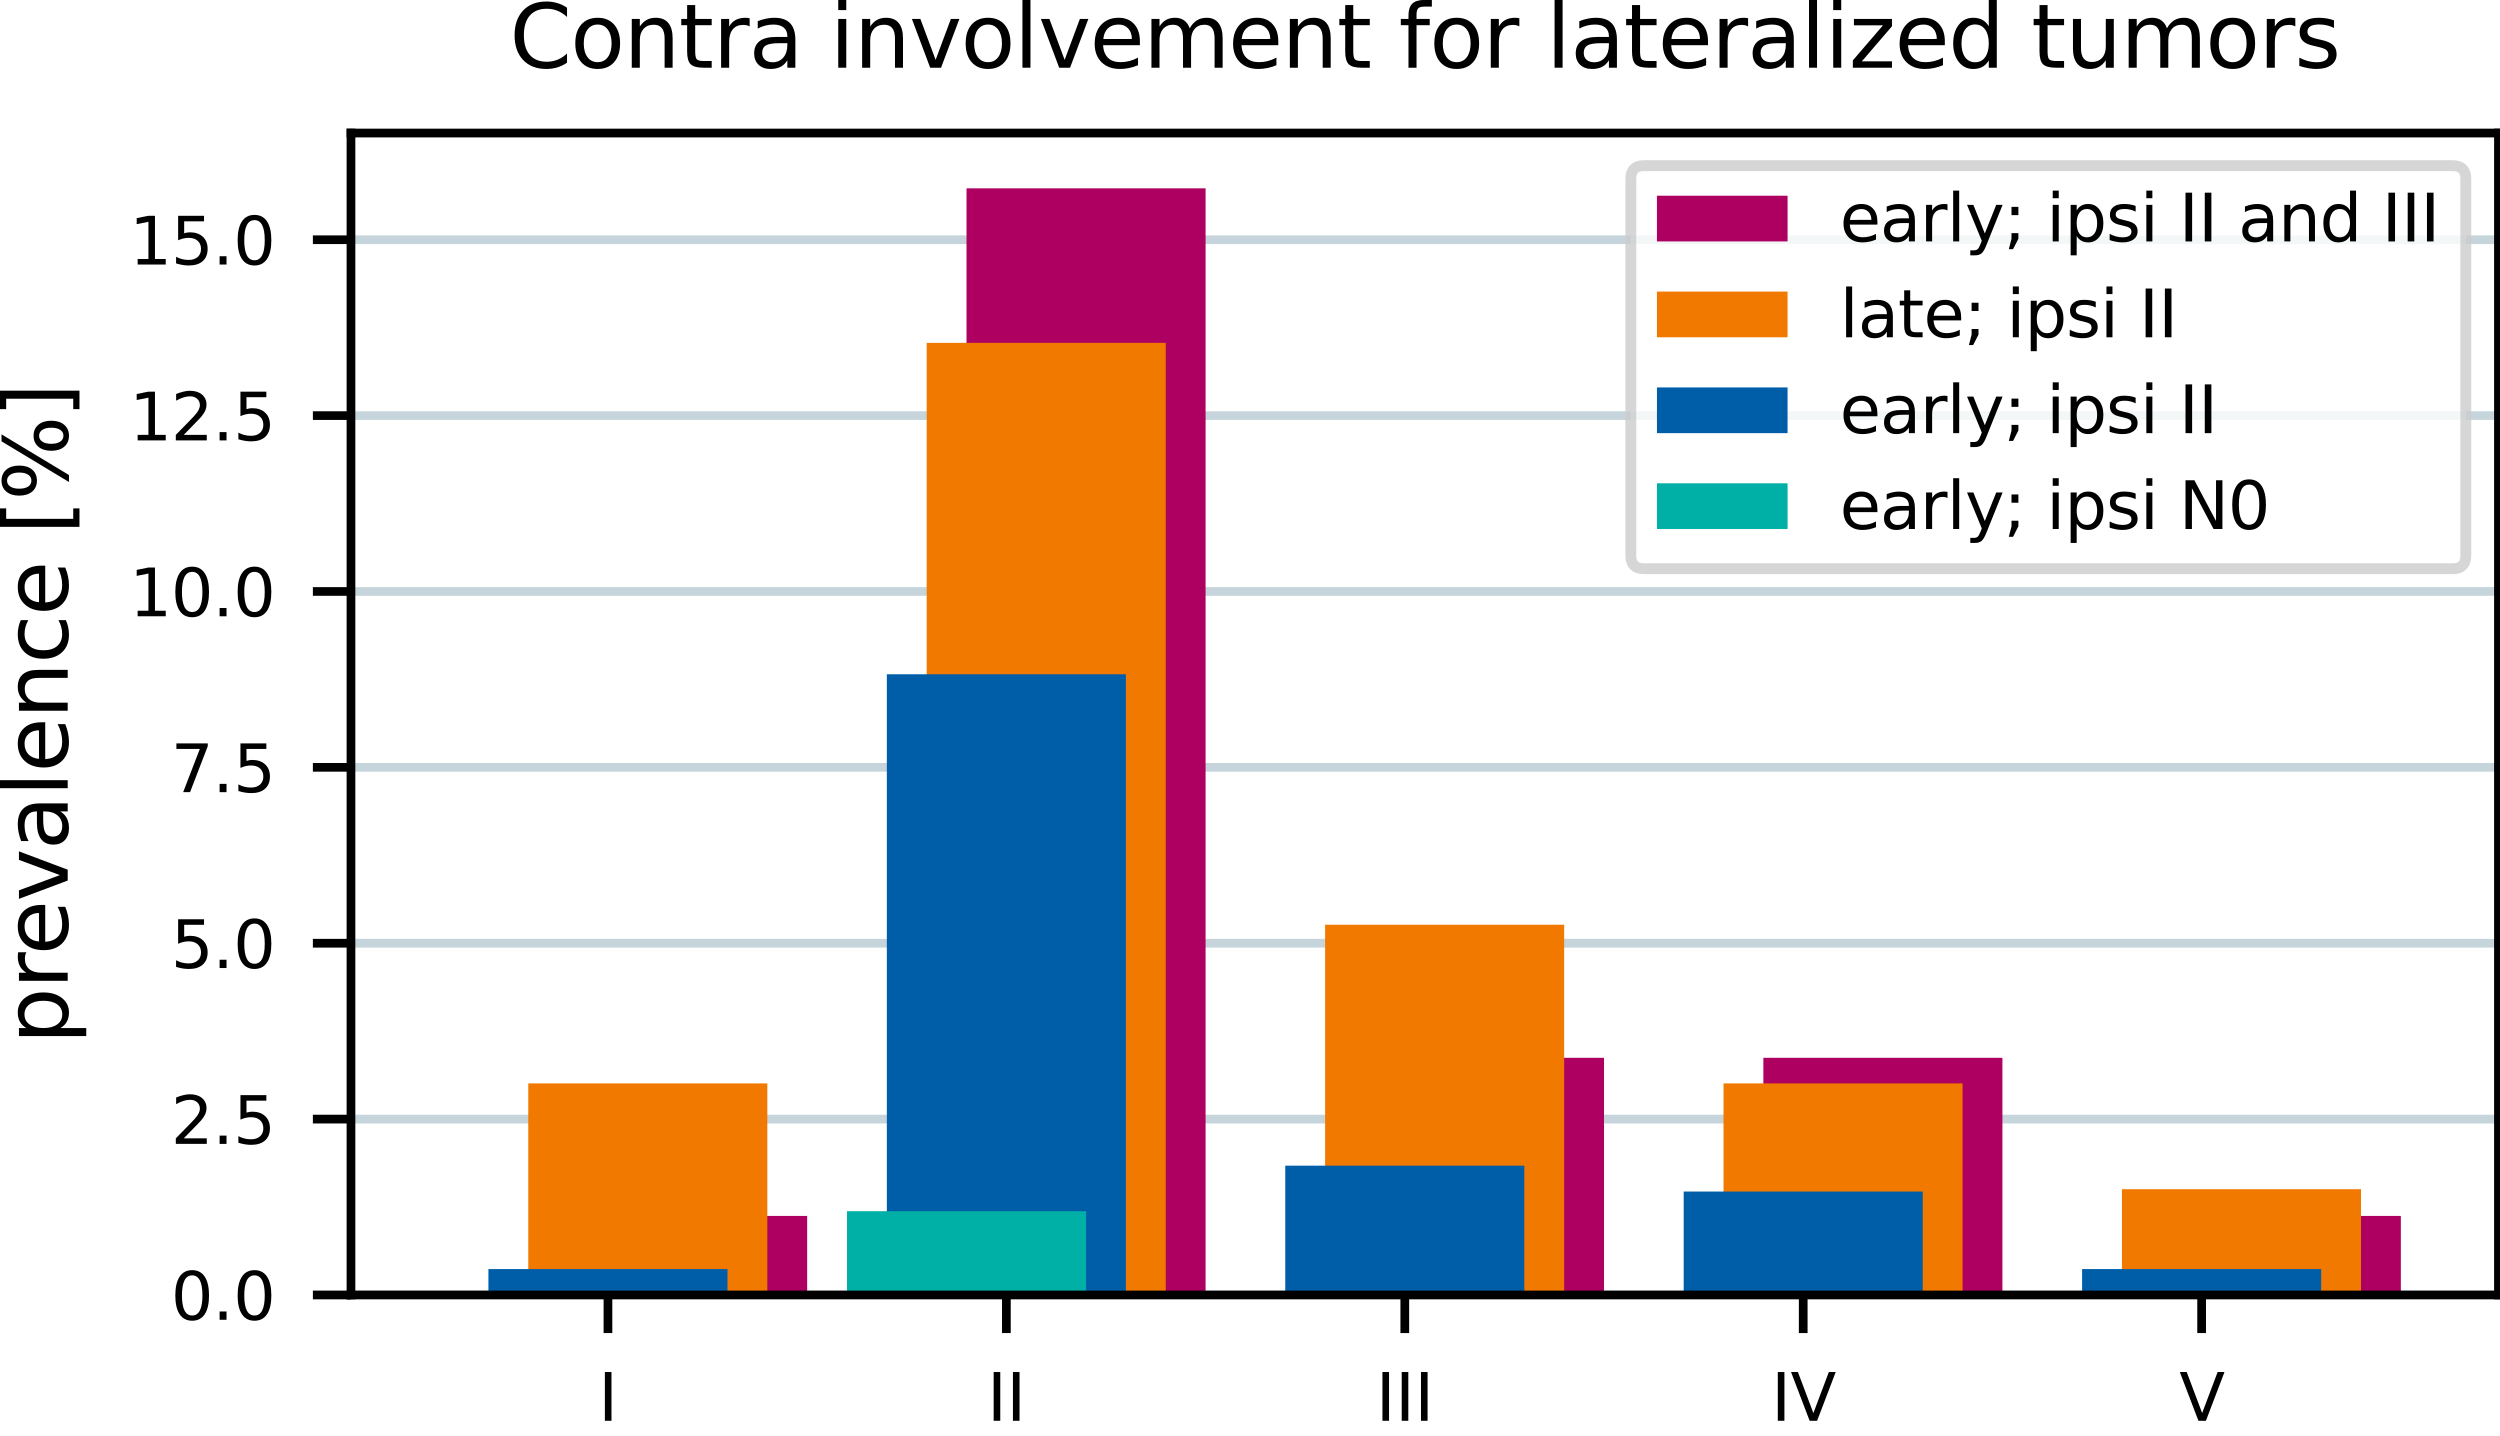 <?xml version="1.0" encoding="utf-8" standalone="no"?>
<!DOCTYPE svg PUBLIC "-//W3C//DTD SVG 1.1//EN"
  "http://www.w3.org/Graphics/SVG/1.1/DTD/svg11.dtd">
<svg xmlns:xlink="http://www.w3.org/1999/xlink" width="229.673pt" height="131.916pt" viewBox="0 0 229.673 131.916" xmlns="http://www.w3.org/2000/svg" version="1.1">
 <defs>
  <style type="text/css">*{stroke-linejoin: round; stroke-linecap: butt}</style>
 </defs>
 <g id="figure_1">
  <g id="patch_1">
   <path d="M 0 131.916 
L 229.673 131.916 
L 229.673 0 
L 0 0 
z
" style="fill: #ffffff"/>
  </g>
  <g id="axes_1">
   <g id="patch_2">
    <path d="M 32.244 118.967 
L 229.531 118.967 
L 229.531 12.22 
L 32.244 12.22 
z
" style="fill: #ffffff"/>
   </g>
   <g id="matplotlib.axis_1">
    <g id="xtick_1">
     <g id="line2d_1">
      <defs>
       <path id="m0f9a4afa99" d="M 0 0 
L 0 3.5 
" style="stroke: #000000; stroke-width: 0.8"/>
      </defs>
      <g>
       <use xlink:href="#m0f9a4afa99" x="55.852" y="118.967" style="stroke: #000000; stroke-width: 0.8"/>
      </g>
     </g>
     <g id="text_1">
      <!-- I -->
      <g transform="translate(54.967 130.526) scale(0.06 -0.06)">
       <defs>
        <path id="DejaVuSans-49" d="M 628 4666 
L 1259 4666 
L 1259 0 
L 628 0 
L 628 4666 
z
" transform="scale(0.016)"/>
       </defs>
       <use xlink:href="#DejaVuSans-49"/>
      </g>
     </g>
    </g>
    <g id="xtick_2">
     <g id="line2d_2">
      <g>
       <use xlink:href="#m0f9a4afa99" x="92.455" y="118.967" style="stroke: #000000; stroke-width: 0.8"/>
      </g>
     </g>
     <g id="text_2">
      <!-- II -->
      <g transform="translate(90.685 130.526) scale(0.06 -0.06)">
       <use xlink:href="#DejaVuSans-49"/>
       <use xlink:href="#DejaVuSans-49" x="29.492"/>
      </g>
     </g>
    </g>
    <g id="xtick_3">
     <g id="line2d_3">
      <g>
       <use xlink:href="#m0f9a4afa99" x="129.057" y="118.967" style="stroke: #000000; stroke-width: 0.8"/>
      </g>
     </g>
     <g id="text_3">
      <!-- III -->
      <g transform="translate(126.402 130.526) scale(0.06 -0.06)">
       <use xlink:href="#DejaVuSans-49"/>
       <use xlink:href="#DejaVuSans-49" x="29.492"/>
       <use xlink:href="#DejaVuSans-49" x="58.984"/>
      </g>
     </g>
    </g>
    <g id="xtick_4">
     <g id="line2d_4">
      <g>
       <use xlink:href="#m0f9a4afa99" x="165.66" y="118.967" style="stroke: #000000; stroke-width: 0.8"/>
      </g>
     </g>
     <g id="text_4">
      <!-- IV -->
      <g transform="translate(162.723 130.526) scale(0.06 -0.06)">
       <defs>
        <path id="DejaVuSans-56" d="M 1831 0 
L 50 4666 
L 709 4666 
L 2188 738 
L 3669 4666 
L 4325 4666 
L 2547 0 
L 1831 0 
z
" transform="scale(0.016)"/>
       </defs>
       <use xlink:href="#DejaVuSans-49"/>
       <use xlink:href="#DejaVuSans-56" x="29.492"/>
      </g>
     </g>
    </g>
    <g id="xtick_5">
     <g id="line2d_5">
      <g>
       <use xlink:href="#m0f9a4afa99" x="202.262" y="118.967" style="stroke: #000000; stroke-width: 0.8"/>
      </g>
     </g>
     <g id="text_5">
      <!-- V -->
      <g transform="translate(200.21 130.526) scale(0.06 -0.06)">
       <use xlink:href="#DejaVuSans-56"/>
      </g>
     </g>
    </g>
   </g>
   <g id="matplotlib.axis_2">
    <g id="ytick_1">
     <g id="line2d_6">
      <path d="M 32.244 118.967 
L 229.531 118.967 
" clip-path="url(#p4e8d966445)" style="fill: none; stroke: #c5d5db; stroke-width: 0.8; stroke-linecap: square"/>
     </g>
     <g id="line2d_7">
      <defs>
       <path id="mc5161c0d99" d="M 0 0 
L -3.5 0 
" style="stroke: #000000; stroke-width: 0.8"/>
      </defs>
      <g>
       <use xlink:href="#mc5161c0d99" x="32.244" y="118.967" style="stroke: #000000; stroke-width: 0.8"/>
      </g>
     </g>
     <g id="text_6">
      <!-- 0.0 -->
      <g transform="translate(15.702 121.247) scale(0.06 -0.06)">
       <defs>
        <path id="DejaVuSans-30" d="M 2034 4250 
Q 1547 4250 1301 3770 
Q 1056 3291 1056 2328 
Q 1056 1369 1301 889 
Q 1547 409 2034 409 
Q 2525 409 2770 889 
Q 3016 1369 3016 2328 
Q 3016 3291 2770 3770 
Q 2525 4250 2034 4250 
z
M 2034 4750 
Q 2819 4750 3233 4129 
Q 3647 3509 3647 2328 
Q 3647 1150 3233 529 
Q 2819 -91 2034 -91 
Q 1250 -91 836 529 
Q 422 1150 422 2328 
Q 422 3509 836 4129 
Q 1250 4750 2034 4750 
z
" transform="scale(0.016)"/>
        <path id="DejaVuSans-2e" d="M 684 794 
L 1344 794 
L 1344 0 
L 684 0 
L 684 794 
z
" transform="scale(0.016)"/>
       </defs>
       <use xlink:href="#DejaVuSans-30"/>
       <use xlink:href="#DejaVuSans-2e" x="63.623"/>
       <use xlink:href="#DejaVuSans-30" x="95.41"/>
      </g>
     </g>
    </g>
    <g id="ytick_2">
     <g id="line2d_8">
      <path d="M 32.244 102.81 
L 229.531 102.81 
" clip-path="url(#p4e8d966445)" style="fill: none; stroke: #c5d5db; stroke-width: 0.8; stroke-linecap: square"/>
     </g>
     <g id="line2d_9">
      <g>
       <use xlink:href="#mc5161c0d99" x="32.244" y="102.81" style="stroke: #000000; stroke-width: 0.8"/>
      </g>
     </g>
     <g id="text_7">
      <!-- 2.5 -->
      <g transform="translate(15.702 105.089) scale(0.06 -0.06)">
       <defs>
        <path id="DejaVuSans-32" d="M 1228 531 
L 3431 531 
L 3431 0 
L 469 0 
L 469 531 
Q 828 903 1448 1529 
Q 2069 2156 2228 2338 
Q 2531 2678 2651 2914 
Q 2772 3150 2772 3378 
Q 2772 3750 2511 3984 
Q 2250 4219 1831 4219 
Q 1534 4219 1204 4116 
Q 875 4013 500 3803 
L 500 4441 
Q 881 4594 1212 4672 
Q 1544 4750 1819 4750 
Q 2544 4750 2975 4387 
Q 3406 4025 3406 3419 
Q 3406 3131 3298 2873 
Q 3191 2616 2906 2266 
Q 2828 2175 2409 1742 
Q 1991 1309 1228 531 
z
" transform="scale(0.016)"/>
        <path id="DejaVuSans-35" d="M 691 4666 
L 3169 4666 
L 3169 4134 
L 1269 4134 
L 1269 2991 
Q 1406 3038 1543 3061 
Q 1681 3084 1819 3084 
Q 2600 3084 3056 2656 
Q 3513 2228 3513 1497 
Q 3513 744 3044 326 
Q 2575 -91 1722 -91 
Q 1428 -91 1123 -41 
Q 819 9 494 109 
L 494 744 
Q 775 591 1075 516 
Q 1375 441 1709 441 
Q 2250 441 2565 725 
Q 2881 1009 2881 1497 
Q 2881 1984 2565 2268 
Q 2250 2553 1709 2553 
Q 1456 2553 1204 2497 
Q 953 2441 691 2322 
L 691 4666 
z
" transform="scale(0.016)"/>
       </defs>
       <use xlink:href="#DejaVuSans-32"/>
       <use xlink:href="#DejaVuSans-2e" x="63.623"/>
       <use xlink:href="#DejaVuSans-35" x="95.41"/>
      </g>
     </g>
    </g>
    <g id="ytick_3">
     <g id="line2d_10">
      <path d="M 32.244 86.653 
L 229.531 86.653 
" clip-path="url(#p4e8d966445)" style="fill: none; stroke: #c5d5db; stroke-width: 0.8; stroke-linecap: square"/>
     </g>
     <g id="line2d_11">
      <g>
       <use xlink:href="#mc5161c0d99" x="32.244" y="86.653" style="stroke: #000000; stroke-width: 0.8"/>
      </g>
     </g>
     <g id="text_8">
      <!-- 5.0 -->
      <g transform="translate(15.702 88.932) scale(0.06 -0.06)">
       <use xlink:href="#DejaVuSans-35"/>
       <use xlink:href="#DejaVuSans-2e" x="63.623"/>
       <use xlink:href="#DejaVuSans-30" x="95.41"/>
      </g>
     </g>
    </g>
    <g id="ytick_4">
     <g id="line2d_12">
      <path d="M 32.244 70.495 
L 229.531 70.495 
" clip-path="url(#p4e8d966445)" style="fill: none; stroke: #c5d5db; stroke-width: 0.8; stroke-linecap: square"/>
     </g>
     <g id="line2d_13">
      <g>
       <use xlink:href="#mc5161c0d99" x="32.244" y="70.495" style="stroke: #000000; stroke-width: 0.8"/>
      </g>
     </g>
     <g id="text_9">
      <!-- 7.5 -->
      <g transform="translate(15.702 72.775) scale(0.06 -0.06)">
       <defs>
        <path id="DejaVuSans-37" d="M 525 4666 
L 3525 4666 
L 3525 4397 
L 1831 0 
L 1172 0 
L 2766 4134 
L 525 4134 
L 525 4666 
z
" transform="scale(0.016)"/>
       </defs>
       <use xlink:href="#DejaVuSans-37"/>
       <use xlink:href="#DejaVuSans-2e" x="63.623"/>
       <use xlink:href="#DejaVuSans-35" x="95.41"/>
      </g>
     </g>
    </g>
    <g id="ytick_5">
     <g id="line2d_14">
      <path d="M 32.244 54.338 
L 229.531 54.338 
" clip-path="url(#p4e8d966445)" style="fill: none; stroke: #c5d5db; stroke-width: 0.8; stroke-linecap: square"/>
     </g>
     <g id="line2d_15">
      <g>
       <use xlink:href="#mc5161c0d99" x="32.244" y="54.338" style="stroke: #000000; stroke-width: 0.8"/>
      </g>
     </g>
     <g id="text_10">
      <!-- 10.0 -->
      <g transform="translate(11.884 56.618) scale(0.06 -0.06)">
       <defs>
        <path id="DejaVuSans-31" d="M 794 531 
L 1825 531 
L 1825 4091 
L 703 3866 
L 703 4441 
L 1819 4666 
L 2450 4666 
L 2450 531 
L 3481 531 
L 3481 0 
L 794 0 
L 794 531 
z
" transform="scale(0.016)"/>
       </defs>
       <use xlink:href="#DejaVuSans-31"/>
       <use xlink:href="#DejaVuSans-30" x="63.623"/>
       <use xlink:href="#DejaVuSans-2e" x="127.246"/>
       <use xlink:href="#DejaVuSans-30" x="159.033"/>
      </g>
     </g>
    </g>
    <g id="ytick_6">
     <g id="line2d_16">
      <path d="M 32.244 38.181 
L 229.531 38.181 
" clip-path="url(#p4e8d966445)" style="fill: none; stroke: #c5d5db; stroke-width: 0.8; stroke-linecap: square"/>
     </g>
     <g id="line2d_17">
      <g>
       <use xlink:href="#mc5161c0d99" x="32.244" y="38.181" style="stroke: #000000; stroke-width: 0.8"/>
      </g>
     </g>
     <g id="text_11">
      <!-- 12.5 -->
      <g transform="translate(11.884 40.46) scale(0.06 -0.06)">
       <use xlink:href="#DejaVuSans-31"/>
       <use xlink:href="#DejaVuSans-32" x="63.623"/>
       <use xlink:href="#DejaVuSans-2e" x="127.246"/>
       <use xlink:href="#DejaVuSans-35" x="159.033"/>
      </g>
     </g>
    </g>
    <g id="ytick_7">
     <g id="line2d_18">
      <path d="M 32.244 22.024 
L 229.531 22.024 
" clip-path="url(#p4e8d966445)" style="fill: none; stroke: #c5d5db; stroke-width: 0.8; stroke-linecap: square"/>
     </g>
     <g id="line2d_19">
      <g>
       <use xlink:href="#mc5161c0d99" x="32.244" y="22.024" style="stroke: #000000; stroke-width: 0.8"/>
      </g>
     </g>
     <g id="text_12">
      <!-- 15.0 -->
      <g transform="translate(11.884 24.303) scale(0.06 -0.06)">
       <use xlink:href="#DejaVuSans-31"/>
       <use xlink:href="#DejaVuSans-35" x="63.623"/>
       <use xlink:href="#DejaVuSans-2e" x="127.246"/>
       <use xlink:href="#DejaVuSans-30" x="159.033"/>
      </g>
     </g>
    </g>
    <g id="text_13">
     <!-- prevalence [%] -->
     <g transform="translate(6.22 95.929) rotate(-90) scale(0.08 -0.08)">
      <defs>
       <path id="DejaVuSans-70" d="M 1159 525 
L 1159 -1331 
L 581 -1331 
L 581 3500 
L 1159 3500 
L 1159 2969 
Q 1341 3281 1617 3432 
Q 1894 3584 2278 3584 
Q 2916 3584 3314 3078 
Q 3713 2572 3713 1747 
Q 3713 922 3314 415 
Q 2916 -91 2278 -91 
Q 1894 -91 1617 61 
Q 1341 213 1159 525 
z
M 3116 1747 
Q 3116 2381 2855 2742 
Q 2594 3103 2138 3103 
Q 1681 3103 1420 2742 
Q 1159 2381 1159 1747 
Q 1159 1113 1420 752 
Q 1681 391 2138 391 
Q 2594 391 2855 752 
Q 3116 1113 3116 1747 
z
" transform="scale(0.016)"/>
       <path id="DejaVuSans-72" d="M 2631 2963 
Q 2534 3019 2420 3045 
Q 2306 3072 2169 3072 
Q 1681 3072 1420 2755 
Q 1159 2438 1159 1844 
L 1159 0 
L 581 0 
L 581 3500 
L 1159 3500 
L 1159 2956 
Q 1341 3275 1631 3429 
Q 1922 3584 2338 3584 
Q 2397 3584 2469 3576 
Q 2541 3569 2628 3553 
L 2631 2963 
z
" transform="scale(0.016)"/>
       <path id="DejaVuSans-65" d="M 3597 1894 
L 3597 1613 
L 953 1613 
Q 991 1019 1311 708 
Q 1631 397 2203 397 
Q 2534 397 2845 478 
Q 3156 559 3463 722 
L 3463 178 
Q 3153 47 2828 -22 
Q 2503 -91 2169 -91 
Q 1331 -91 842 396 
Q 353 884 353 1716 
Q 353 2575 817 3079 
Q 1281 3584 2069 3584 
Q 2775 3584 3186 3129 
Q 3597 2675 3597 1894 
z
M 3022 2063 
Q 3016 2534 2758 2815 
Q 2500 3097 2075 3097 
Q 1594 3097 1305 2825 
Q 1016 2553 972 2059 
L 3022 2063 
z
" transform="scale(0.016)"/>
       <path id="DejaVuSans-76" d="M 191 3500 
L 800 3500 
L 1894 563 
L 2988 3500 
L 3597 3500 
L 2284 0 
L 1503 0 
L 191 3500 
z
" transform="scale(0.016)"/>
       <path id="DejaVuSans-61" d="M 2194 1759 
Q 1497 1759 1228 1600 
Q 959 1441 959 1056 
Q 959 750 1161 570 
Q 1363 391 1709 391 
Q 2188 391 2477 730 
Q 2766 1069 2766 1631 
L 2766 1759 
L 2194 1759 
z
M 3341 1997 
L 3341 0 
L 2766 0 
L 2766 531 
Q 2569 213 2275 61 
Q 1981 -91 1556 -91 
Q 1019 -91 701 211 
Q 384 513 384 1019 
Q 384 1609 779 1909 
Q 1175 2209 1959 2209 
L 2766 2209 
L 2766 2266 
Q 2766 2663 2505 2880 
Q 2244 3097 1772 3097 
Q 1472 3097 1187 3025 
Q 903 2953 641 2809 
L 641 3341 
Q 956 3463 1253 3523 
Q 1550 3584 1831 3584 
Q 2591 3584 2966 3190 
Q 3341 2797 3341 1997 
z
" transform="scale(0.016)"/>
       <path id="DejaVuSans-6c" d="M 603 4863 
L 1178 4863 
L 1178 0 
L 603 0 
L 603 4863 
z
" transform="scale(0.016)"/>
       <path id="DejaVuSans-6e" d="M 3513 2113 
L 3513 0 
L 2938 0 
L 2938 2094 
Q 2938 2591 2744 2837 
Q 2550 3084 2163 3084 
Q 1697 3084 1428 2787 
Q 1159 2491 1159 1978 
L 1159 0 
L 581 0 
L 581 3500 
L 1159 3500 
L 1159 2956 
Q 1366 3272 1645 3428 
Q 1925 3584 2291 3584 
Q 2894 3584 3203 3211 
Q 3513 2838 3513 2113 
z
" transform="scale(0.016)"/>
       <path id="DejaVuSans-63" d="M 3122 3366 
L 3122 2828 
Q 2878 2963 2633 3030 
Q 2388 3097 2138 3097 
Q 1578 3097 1268 2742 
Q 959 2388 959 1747 
Q 959 1106 1268 751 
Q 1578 397 2138 397 
Q 2388 397 2633 464 
Q 2878 531 3122 666 
L 3122 134 
Q 2881 22 2623 -34 
Q 2366 -91 2075 -91 
Q 1284 -91 818 406 
Q 353 903 353 1747 
Q 353 2603 823 3093 
Q 1294 3584 2113 3584 
Q 2378 3584 2631 3529 
Q 2884 3475 3122 3366 
z
" transform="scale(0.016)"/>
       <path id="DejaVuSans-20" transform="scale(0.016)"/>
       <path id="DejaVuSans-5b" d="M 550 4863 
L 1875 4863 
L 1875 4416 
L 1125 4416 
L 1125 -397 
L 1875 -397 
L 1875 -844 
L 550 -844 
L 550 4863 
z
" transform="scale(0.016)"/>
       <path id="DejaVuSans-25" d="M 4653 2053 
Q 4381 2053 4226 1822 
Q 4072 1591 4072 1178 
Q 4072 772 4226 539 
Q 4381 306 4653 306 
Q 4919 306 5073 539 
Q 5228 772 5228 1178 
Q 5228 1588 5073 1820 
Q 4919 2053 4653 2053 
z
M 4653 2450 
Q 5147 2450 5437 2106 
Q 5728 1763 5728 1178 
Q 5728 594 5436 251 
Q 5144 -91 4653 -91 
Q 4153 -91 3862 251 
Q 3572 594 3572 1178 
Q 3572 1766 3864 2108 
Q 4156 2450 4653 2450 
z
M 1428 4353 
Q 1159 4353 1004 4120 
Q 850 3888 850 3481 
Q 850 3069 1003 2837 
Q 1156 2606 1428 2606 
Q 1700 2606 1854 2837 
Q 2009 3069 2009 3481 
Q 2009 3884 1853 4118 
Q 1697 4353 1428 4353 
z
M 4250 4750 
L 4750 4750 
L 1831 -91 
L 1331 -91 
L 4250 4750 
z
M 1428 4750 
Q 1922 4750 2215 4408 
Q 2509 4066 2509 3481 
Q 2509 2891 2217 2550 
Q 1925 2209 1428 2209 
Q 931 2209 642 2551 
Q 353 2894 353 3481 
Q 353 4063 643 4406 
Q 934 4750 1428 4750 
z
" transform="scale(0.016)"/>
       <path id="DejaVuSans-5d" d="M 1947 4863 
L 1947 -844 
L 622 -844 
L 622 -397 
L 1369 -397 
L 1369 4416 
L 622 4416 
L 622 4863 
L 1947 4863 
z
" transform="scale(0.016)"/>
      </defs>
      <use xlink:href="#DejaVuSans-70"/>
      <use xlink:href="#DejaVuSans-72" x="63.477"/>
      <use xlink:href="#DejaVuSans-65" x="102.34"/>
      <use xlink:href="#DejaVuSans-76" x="163.863"/>
      <use xlink:href="#DejaVuSans-61" x="223.043"/>
      <use xlink:href="#DejaVuSans-6c" x="284.322"/>
      <use xlink:href="#DejaVuSans-65" x="312.105"/>
      <use xlink:href="#DejaVuSans-6e" x="373.629"/>
      <use xlink:href="#DejaVuSans-63" x="437.008"/>
      <use xlink:href="#DejaVuSans-65" x="491.988"/>
      <use xlink:href="#DejaVuSans-20" x="553.512"/>
      <use xlink:href="#DejaVuSans-5b" x="585.299"/>
      <use xlink:href="#DejaVuSans-25" x="624.312"/>
      <use xlink:href="#DejaVuSans-5d" x="719.332"/>
     </g>
    </g>
   </g>
   <g id="patch_3">
    <path d="M 52.192 118.967 
L 74.153 118.967 
L 74.153 111.705 
L 52.192 111.705 
z
" clip-path="url(#p4e8d966445)" style="fill: #ae0060"/>
   </g>
   <g id="patch_4">
    <path d="M 88.794 118.967 
L 110.756 118.967 
L 110.756 17.304 
L 88.794 17.304 
z
" clip-path="url(#p4e8d966445)" style="fill: #ae0060"/>
   </g>
   <g id="patch_5">
    <path d="M 125.397 118.967 
L 147.358 118.967 
L 147.358 97.182 
L 125.397 97.182 
z
" clip-path="url(#p4e8d966445)" style="fill: #ae0060"/>
   </g>
   <g id="patch_6">
    <path d="M 161.999 118.967 
L 183.961 118.967 
L 183.961 97.182 
L 161.999 97.182 
z
" clip-path="url(#p4e8d966445)" style="fill: #ae0060"/>
   </g>
   <g id="patch_7">
    <path d="M 198.602 118.967 
L 220.564 118.967 
L 220.564 111.705 
L 198.602 111.705 
z
" clip-path="url(#p4e8d966445)" style="fill: #ae0060"/>
   </g>
   <g id="patch_8">
    <path d="M 48.532 118.967 
L 70.493 118.967 
L 70.493 99.53 
L 48.532 99.53 
z
" clip-path="url(#p4e8d966445)" style="fill: #f17900"/>
   </g>
   <g id="patch_9">
    <path d="M 85.134 118.967 
L 107.096 118.967 
L 107.096 31.499 
L 85.134 31.499 
z
" clip-path="url(#p4e8d966445)" style="fill: #f17900"/>
   </g>
   <g id="patch_10">
    <path d="M 121.737 118.967 
L 143.698 118.967 
L 143.698 84.952 
L 121.737 84.952 
z
" clip-path="url(#p4e8d966445)" style="fill: #f17900"/>
   </g>
   <g id="patch_11">
    <path d="M 158.339 118.967 
L 180.301 118.967 
L 180.301 99.53 
L 158.339 99.53 
z
" clip-path="url(#p4e8d966445)" style="fill: #f17900"/>
   </g>
   <g id="patch_12">
    <path d="M 194.942 118.967 
L 216.903 118.967 
L 216.903 109.248 
L 194.942 109.248 
z
" clip-path="url(#p4e8d966445)" style="fill: #f17900"/>
   </g>
   <g id="patch_13">
    <path d="M 44.871 118.967 
L 66.833 118.967 
L 66.833 116.591 
L 44.871 116.591 
z
" clip-path="url(#p4e8d966445)" style="fill: #005ea8"/>
   </g>
   <g id="patch_14">
    <path d="M 81.474 118.967 
L 103.435 118.967 
L 103.435 61.942 
L 81.474 61.942 
z
" clip-path="url(#p4e8d966445)" style="fill: #005ea8"/>
   </g>
   <g id="patch_15">
    <path d="M 118.076 118.967 
L 140.038 118.967 
L 140.038 107.087 
L 118.076 107.087 
z
" clip-path="url(#p4e8d966445)" style="fill: #005ea8"/>
   </g>
   <g id="patch_16">
    <path d="M 154.679 118.967 
L 176.64 118.967 
L 176.64 109.463 
L 154.679 109.463 
z
" clip-path="url(#p4e8d966445)" style="fill: #005ea8"/>
   </g>
   <g id="patch_17">
    <path d="M 191.281 118.967 
L 213.243 118.967 
L 213.243 116.591 
L 191.281 116.591 
z
" clip-path="url(#p4e8d966445)" style="fill: #005ea8"/>
   </g>
   <g id="patch_18">
    <path d="M 41.211 118.967 
L 63.173 118.967 
L 63.173 118.967 
L 41.211 118.967 
z
" clip-path="url(#p4e8d966445)" style="fill: #00afa5"/>
   </g>
   <g id="patch_19">
    <path d="M 77.814 118.967 
L 99.775 118.967 
L 99.775 111.273 
L 77.814 111.273 
z
" clip-path="url(#p4e8d966445)" style="fill: #00afa5"/>
   </g>
   <g id="patch_20">
    <path d="M 114.416 118.967 
L 136.378 118.967 
L 136.378 118.967 
L 114.416 118.967 
z
" clip-path="url(#p4e8d966445)" style="fill: #00afa5"/>
   </g>
   <g id="patch_21">
    <path d="M 151.019 118.967 
L 172.98 118.967 
L 172.98 118.967 
L 151.019 118.967 
z
" clip-path="url(#p4e8d966445)" style="fill: #00afa5"/>
   </g>
   <g id="patch_22">
    <path d="M 187.621 118.967 
L 209.583 118.967 
L 209.583 118.967 
L 187.621 118.967 
z
" clip-path="url(#p4e8d966445)" style="fill: #00afa5"/>
   </g>
   <g id="patch_23">
    <path d="M 32.244 118.967 
L 32.244 12.22 
" style="fill: none; stroke: #000000; stroke-width: 0.8; stroke-linejoin: miter; stroke-linecap: square"/>
   </g>
   <g id="patch_24">
    <path d="M 229.531 118.967 
L 229.531 12.22 
" style="fill: none; stroke: #000000; stroke-width: 0.8; stroke-linejoin: miter; stroke-linecap: square"/>
   </g>
   <g id="patch_25">
    <path d="M 32.244 118.967 
L 229.531 118.967 
" style="fill: none; stroke: #000000; stroke-width: 0.8; stroke-linejoin: miter; stroke-linecap: square"/>
   </g>
   <g id="patch_26">
    <path d="M 32.244 12.22 
L 229.531 12.22 
" style="fill: none; stroke: #000000; stroke-width: 0.8; stroke-linejoin: miter; stroke-linecap: square"/>
   </g>
   <g id="text_14">
    <!-- Contra involvement for lateralized tumors -->
    <g transform="translate(46.816 6.22) scale(0.08 -0.08)">
     <defs>
      <path id="DejaVuSans-43" d="M 4122 4306 
L 4122 3641 
Q 3803 3938 3442 4084 
Q 3081 4231 2675 4231 
Q 1875 4231 1450 3742 
Q 1025 3253 1025 2328 
Q 1025 1406 1450 917 
Q 1875 428 2675 428 
Q 3081 428 3442 575 
Q 3803 722 4122 1019 
L 4122 359 
Q 3791 134 3420 21 
Q 3050 -91 2638 -91 
Q 1578 -91 968 557 
Q 359 1206 359 2328 
Q 359 3453 968 4101 
Q 1578 4750 2638 4750 
Q 3056 4750 3426 4639 
Q 3797 4528 4122 4306 
z
" transform="scale(0.016)"/>
      <path id="DejaVuSans-6f" d="M 1959 3097 
Q 1497 3097 1228 2736 
Q 959 2375 959 1747 
Q 959 1119 1226 758 
Q 1494 397 1959 397 
Q 2419 397 2687 759 
Q 2956 1122 2956 1747 
Q 2956 2369 2687 2733 
Q 2419 3097 1959 3097 
z
M 1959 3584 
Q 2709 3584 3137 3096 
Q 3566 2609 3566 1747 
Q 3566 888 3137 398 
Q 2709 -91 1959 -91 
Q 1206 -91 779 398 
Q 353 888 353 1747 
Q 353 2609 779 3096 
Q 1206 3584 1959 3584 
z
" transform="scale(0.016)"/>
      <path id="DejaVuSans-74" d="M 1172 4494 
L 1172 3500 
L 2356 3500 
L 2356 3053 
L 1172 3053 
L 1172 1153 
Q 1172 725 1289 603 
Q 1406 481 1766 481 
L 2356 481 
L 2356 0 
L 1766 0 
Q 1100 0 847 248 
Q 594 497 594 1153 
L 594 3053 
L 172 3053 
L 172 3500 
L 594 3500 
L 594 4494 
L 1172 4494 
z
" transform="scale(0.016)"/>
      <path id="DejaVuSans-69" d="M 603 3500 
L 1178 3500 
L 1178 0 
L 603 0 
L 603 3500 
z
M 603 4863 
L 1178 4863 
L 1178 4134 
L 603 4134 
L 603 4863 
z
" transform="scale(0.016)"/>
      <path id="DejaVuSans-6d" d="M 3328 2828 
Q 3544 3216 3844 3400 
Q 4144 3584 4550 3584 
Q 5097 3584 5394 3201 
Q 5691 2819 5691 2113 
L 5691 0 
L 5113 0 
L 5113 2094 
Q 5113 2597 4934 2840 
Q 4756 3084 4391 3084 
Q 3944 3084 3684 2787 
Q 3425 2491 3425 1978 
L 3425 0 
L 2847 0 
L 2847 2094 
Q 2847 2600 2669 2842 
Q 2491 3084 2119 3084 
Q 1678 3084 1418 2786 
Q 1159 2488 1159 1978 
L 1159 0 
L 581 0 
L 581 3500 
L 1159 3500 
L 1159 2956 
Q 1356 3278 1631 3431 
Q 1906 3584 2284 3584 
Q 2666 3584 2933 3390 
Q 3200 3197 3328 2828 
z
" transform="scale(0.016)"/>
      <path id="DejaVuSans-66" d="M 2375 4863 
L 2375 4384 
L 1825 4384 
Q 1516 4384 1395 4259 
Q 1275 4134 1275 3809 
L 1275 3500 
L 2222 3500 
L 2222 3053 
L 1275 3053 
L 1275 0 
L 697 0 
L 697 3053 
L 147 3053 
L 147 3500 
L 697 3500 
L 697 3744 
Q 697 4328 969 4595 
Q 1241 4863 1831 4863 
L 2375 4863 
z
" transform="scale(0.016)"/>
      <path id="DejaVuSans-7a" d="M 353 3500 
L 3084 3500 
L 3084 2975 
L 922 459 
L 3084 459 
L 3084 0 
L 275 0 
L 275 525 
L 2438 3041 
L 353 3041 
L 353 3500 
z
" transform="scale(0.016)"/>
      <path id="DejaVuSans-64" d="M 2906 2969 
L 2906 4863 
L 3481 4863 
L 3481 0 
L 2906 0 
L 2906 525 
Q 2725 213 2448 61 
Q 2172 -91 1784 -91 
Q 1150 -91 751 415 
Q 353 922 353 1747 
Q 353 2572 751 3078 
Q 1150 3584 1784 3584 
Q 2172 3584 2448 3432 
Q 2725 3281 2906 2969 
z
M 947 1747 
Q 947 1113 1208 752 
Q 1469 391 1925 391 
Q 2381 391 2643 752 
Q 2906 1113 2906 1747 
Q 2906 2381 2643 2742 
Q 2381 3103 1925 3103 
Q 1469 3103 1208 2742 
Q 947 2381 947 1747 
z
" transform="scale(0.016)"/>
      <path id="DejaVuSans-75" d="M 544 1381 
L 544 3500 
L 1119 3500 
L 1119 1403 
Q 1119 906 1312 657 
Q 1506 409 1894 409 
Q 2359 409 2629 706 
Q 2900 1003 2900 1516 
L 2900 3500 
L 3475 3500 
L 3475 0 
L 2900 0 
L 2900 538 
Q 2691 219 2414 64 
Q 2138 -91 1772 -91 
Q 1169 -91 856 284 
Q 544 659 544 1381 
z
M 1991 3584 
L 1991 3584 
z
" transform="scale(0.016)"/>
      <path id="DejaVuSans-73" d="M 2834 3397 
L 2834 2853 
Q 2591 2978 2328 3040 
Q 2066 3103 1784 3103 
Q 1356 3103 1142 2972 
Q 928 2841 928 2578 
Q 928 2378 1081 2264 
Q 1234 2150 1697 2047 
L 1894 2003 
Q 2506 1872 2764 1633 
Q 3022 1394 3022 966 
Q 3022 478 2636 193 
Q 2250 -91 1575 -91 
Q 1294 -91 989 -36 
Q 684 19 347 128 
L 347 722 
Q 666 556 975 473 
Q 1284 391 1588 391 
Q 1994 391 2212 530 
Q 2431 669 2431 922 
Q 2431 1156 2273 1281 
Q 2116 1406 1581 1522 
L 1381 1569 
Q 847 1681 609 1914 
Q 372 2147 372 2553 
Q 372 3047 722 3315 
Q 1072 3584 1716 3584 
Q 2034 3584 2315 3537 
Q 2597 3491 2834 3397 
z
" transform="scale(0.016)"/>
     </defs>
     <use xlink:href="#DejaVuSans-43"/>
     <use xlink:href="#DejaVuSans-6f" x="69.824"/>
     <use xlink:href="#DejaVuSans-6e" x="131.006"/>
     <use xlink:href="#DejaVuSans-74" x="194.385"/>
     <use xlink:href="#DejaVuSans-72" x="233.594"/>
     <use xlink:href="#DejaVuSans-61" x="274.707"/>
     <use xlink:href="#DejaVuSans-20" x="335.986"/>
     <use xlink:href="#DejaVuSans-69" x="367.773"/>
     <use xlink:href="#DejaVuSans-6e" x="395.557"/>
     <use xlink:href="#DejaVuSans-76" x="458.936"/>
     <use xlink:href="#DejaVuSans-6f" x="518.115"/>
     <use xlink:href="#DejaVuSans-6c" x="579.297"/>
     <use xlink:href="#DejaVuSans-76" x="607.08"/>
     <use xlink:href="#DejaVuSans-65" x="666.26"/>
     <use xlink:href="#DejaVuSans-6d" x="727.783"/>
     <use xlink:href="#DejaVuSans-65" x="825.195"/>
     <use xlink:href="#DejaVuSans-6e" x="886.719"/>
     <use xlink:href="#DejaVuSans-74" x="950.098"/>
     <use xlink:href="#DejaVuSans-20" x="989.307"/>
     <use xlink:href="#DejaVuSans-66" x="1021.094"/>
     <use xlink:href="#DejaVuSans-6f" x="1056.299"/>
     <use xlink:href="#DejaVuSans-72" x="1117.48"/>
     <use xlink:href="#DejaVuSans-20" x="1158.594"/>
     <use xlink:href="#DejaVuSans-6c" x="1190.381"/>
     <use xlink:href="#DejaVuSans-61" x="1218.164"/>
     <use xlink:href="#DejaVuSans-74" x="1279.443"/>
     <use xlink:href="#DejaVuSans-65" x="1318.652"/>
     <use xlink:href="#DejaVuSans-72" x="1380.176"/>
     <use xlink:href="#DejaVuSans-61" x="1421.289"/>
     <use xlink:href="#DejaVuSans-6c" x="1482.568"/>
     <use xlink:href="#DejaVuSans-69" x="1510.352"/>
     <use xlink:href="#DejaVuSans-7a" x="1538.135"/>
     <use xlink:href="#DejaVuSans-65" x="1590.625"/>
     <use xlink:href="#DejaVuSans-64" x="1652.148"/>
     <use xlink:href="#DejaVuSans-20" x="1715.625"/>
     <use xlink:href="#DejaVuSans-74" x="1747.412"/>
     <use xlink:href="#DejaVuSans-75" x="1786.621"/>
     <use xlink:href="#DejaVuSans-6d" x="1850"/>
     <use xlink:href="#DejaVuSans-6f" x="1947.412"/>
     <use xlink:href="#DejaVuSans-72" x="2008.594"/>
     <use xlink:href="#DejaVuSans-73" x="2049.707"/>
    </g>
   </g>
   <g id="legend_1">
    <g id="patch_27">
     <path d="M 151.022 52.248 
L 225.331 52.248 
Q 226.531 52.248 226.531 51.048 
L 226.531 16.42 
Q 226.531 15.22 225.331 15.22 
L 151.022 15.22 
Q 149.822 15.22 149.822 16.42 
L 149.822 51.048 
Q 149.822 52.248 151.022 52.248 
z
" style="fill: #ffffff; opacity: 0.8; stroke: #cccccc; stroke-linejoin: miter"/>
    </g>
    <g id="patch_28">
     <path d="M 152.222 22.18 
L 164.222 22.18 
L 164.222 17.98 
L 152.222 17.98 
z
" style="fill: #ae0060"/>
    </g>
    <g id="text_15">
     <!-- early; ipsi II and III -->
     <g transform="translate(169.022 22.18) scale(0.06 -0.06)">
      <defs>
       <path id="DejaVuSans-79" d="M 2059 -325 
Q 1816 -950 1584 -1140 
Q 1353 -1331 966 -1331 
L 506 -1331 
L 506 -850 
L 844 -850 
Q 1081 -850 1212 -737 
Q 1344 -625 1503 -206 
L 1606 56 
L 191 3500 
L 800 3500 
L 1894 763 
L 2988 3500 
L 3597 3500 
L 2059 -325 
z
" transform="scale(0.016)"/>
       <path id="DejaVuSans-3b" d="M 750 3309 
L 1409 3309 
L 1409 2516 
L 750 2516 
L 750 3309 
z
M 750 794 
L 1409 794 
L 1409 256 
L 897 -744 
L 494 -744 
L 750 256 
L 750 794 
z
" transform="scale(0.016)"/>
      </defs>
      <use xlink:href="#DejaVuSans-65"/>
      <use xlink:href="#DejaVuSans-61" x="61.523"/>
      <use xlink:href="#DejaVuSans-72" x="122.803"/>
      <use xlink:href="#DejaVuSans-6c" x="163.916"/>
      <use xlink:href="#DejaVuSans-79" x="191.699"/>
      <use xlink:href="#DejaVuSans-3b" x="250.879"/>
      <use xlink:href="#DejaVuSans-20" x="284.57"/>
      <use xlink:href="#DejaVuSans-69" x="316.357"/>
      <use xlink:href="#DejaVuSans-70" x="344.141"/>
      <use xlink:href="#DejaVuSans-73" x="407.617"/>
      <use xlink:href="#DejaVuSans-69" x="459.717"/>
      <use xlink:href="#DejaVuSans-20" x="487.5"/>
      <use xlink:href="#DejaVuSans-49" x="519.287"/>
      <use xlink:href="#DejaVuSans-49" x="548.779"/>
      <use xlink:href="#DejaVuSans-20" x="578.271"/>
      <use xlink:href="#DejaVuSans-61" x="610.059"/>
      <use xlink:href="#DejaVuSans-6e" x="671.338"/>
      <use xlink:href="#DejaVuSans-64" x="734.717"/>
      <use xlink:href="#DejaVuSans-20" x="798.193"/>
      <use xlink:href="#DejaVuSans-49" x="829.98"/>
      <use xlink:href="#DejaVuSans-49" x="859.473"/>
      <use xlink:href="#DejaVuSans-49" x="888.965"/>
     </g>
    </g>
    <g id="patch_29">
     <path d="M 152.222 30.986 
L 164.222 30.986 
L 164.222 26.786 
L 152.222 26.786 
z
" style="fill: #f17900"/>
    </g>
    <g id="text_16">
     <!-- late; ipsi II -->
     <g transform="translate(169.022 30.986) scale(0.06 -0.06)">
      <use xlink:href="#DejaVuSans-6c"/>
      <use xlink:href="#DejaVuSans-61" x="27.783"/>
      <use xlink:href="#DejaVuSans-74" x="89.062"/>
      <use xlink:href="#DejaVuSans-65" x="128.271"/>
      <use xlink:href="#DejaVuSans-3b" x="189.795"/>
      <use xlink:href="#DejaVuSans-20" x="223.486"/>
      <use xlink:href="#DejaVuSans-69" x="255.273"/>
      <use xlink:href="#DejaVuSans-70" x="283.057"/>
      <use xlink:href="#DejaVuSans-73" x="346.533"/>
      <use xlink:href="#DejaVuSans-69" x="398.633"/>
      <use xlink:href="#DejaVuSans-20" x="426.416"/>
      <use xlink:href="#DejaVuSans-49" x="458.203"/>
      <use xlink:href="#DejaVuSans-49" x="487.695"/>
     </g>
    </g>
    <g id="patch_30">
     <path d="M 152.222 39.793 
L 164.222 39.793 
L 164.222 35.593 
L 152.222 35.593 
z
" style="fill: #005ea8"/>
    </g>
    <g id="text_17">
     <!-- early; ipsi II -->
     <g transform="translate(169.022 39.793) scale(0.06 -0.06)">
      <use xlink:href="#DejaVuSans-65"/>
      <use xlink:href="#DejaVuSans-61" x="61.523"/>
      <use xlink:href="#DejaVuSans-72" x="122.803"/>
      <use xlink:href="#DejaVuSans-6c" x="163.916"/>
      <use xlink:href="#DejaVuSans-79" x="191.699"/>
      <use xlink:href="#DejaVuSans-3b" x="250.879"/>
      <use xlink:href="#DejaVuSans-20" x="284.57"/>
      <use xlink:href="#DejaVuSans-69" x="316.357"/>
      <use xlink:href="#DejaVuSans-70" x="344.141"/>
      <use xlink:href="#DejaVuSans-73" x="407.617"/>
      <use xlink:href="#DejaVuSans-69" x="459.717"/>
      <use xlink:href="#DejaVuSans-20" x="487.5"/>
      <use xlink:href="#DejaVuSans-49" x="519.287"/>
      <use xlink:href="#DejaVuSans-49" x="548.779"/>
     </g>
    </g>
    <g id="patch_31">
     <path d="M 152.222 48.6 
L 164.222 48.6 
L 164.222 44.4 
L 152.222 44.4 
z
" style="fill: #00afa5"/>
    </g>
    <g id="text_18">
     <!-- early; ipsi N0 -->
     <g transform="translate(169.022 48.6) scale(0.06 -0.06)">
      <defs>
       <path id="DejaVuSans-4e" d="M 628 4666 
L 1478 4666 
L 3547 763 
L 3547 4666 
L 4159 4666 
L 4159 0 
L 3309 0 
L 1241 3903 
L 1241 0 
L 628 0 
L 628 4666 
z
" transform="scale(0.016)"/>
      </defs>
      <use xlink:href="#DejaVuSans-65"/>
      <use xlink:href="#DejaVuSans-61" x="61.523"/>
      <use xlink:href="#DejaVuSans-72" x="122.803"/>
      <use xlink:href="#DejaVuSans-6c" x="163.916"/>
      <use xlink:href="#DejaVuSans-79" x="191.699"/>
      <use xlink:href="#DejaVuSans-3b" x="250.879"/>
      <use xlink:href="#DejaVuSans-20" x="284.57"/>
      <use xlink:href="#DejaVuSans-69" x="316.357"/>
      <use xlink:href="#DejaVuSans-70" x="344.141"/>
      <use xlink:href="#DejaVuSans-73" x="407.617"/>
      <use xlink:href="#DejaVuSans-69" x="459.717"/>
      <use xlink:href="#DejaVuSans-20" x="487.5"/>
      <use xlink:href="#DejaVuSans-4e" x="519.287"/>
      <use xlink:href="#DejaVuSans-30" x="594.092"/>
     </g>
    </g>
   </g>
  </g>
 </g>
 <defs>
  <clipPath id="p4e8d966445">
   <rect x="32.244" y="12.22" width="197.288" height="106.747"/>
  </clipPath>
 </defs>
</svg>
